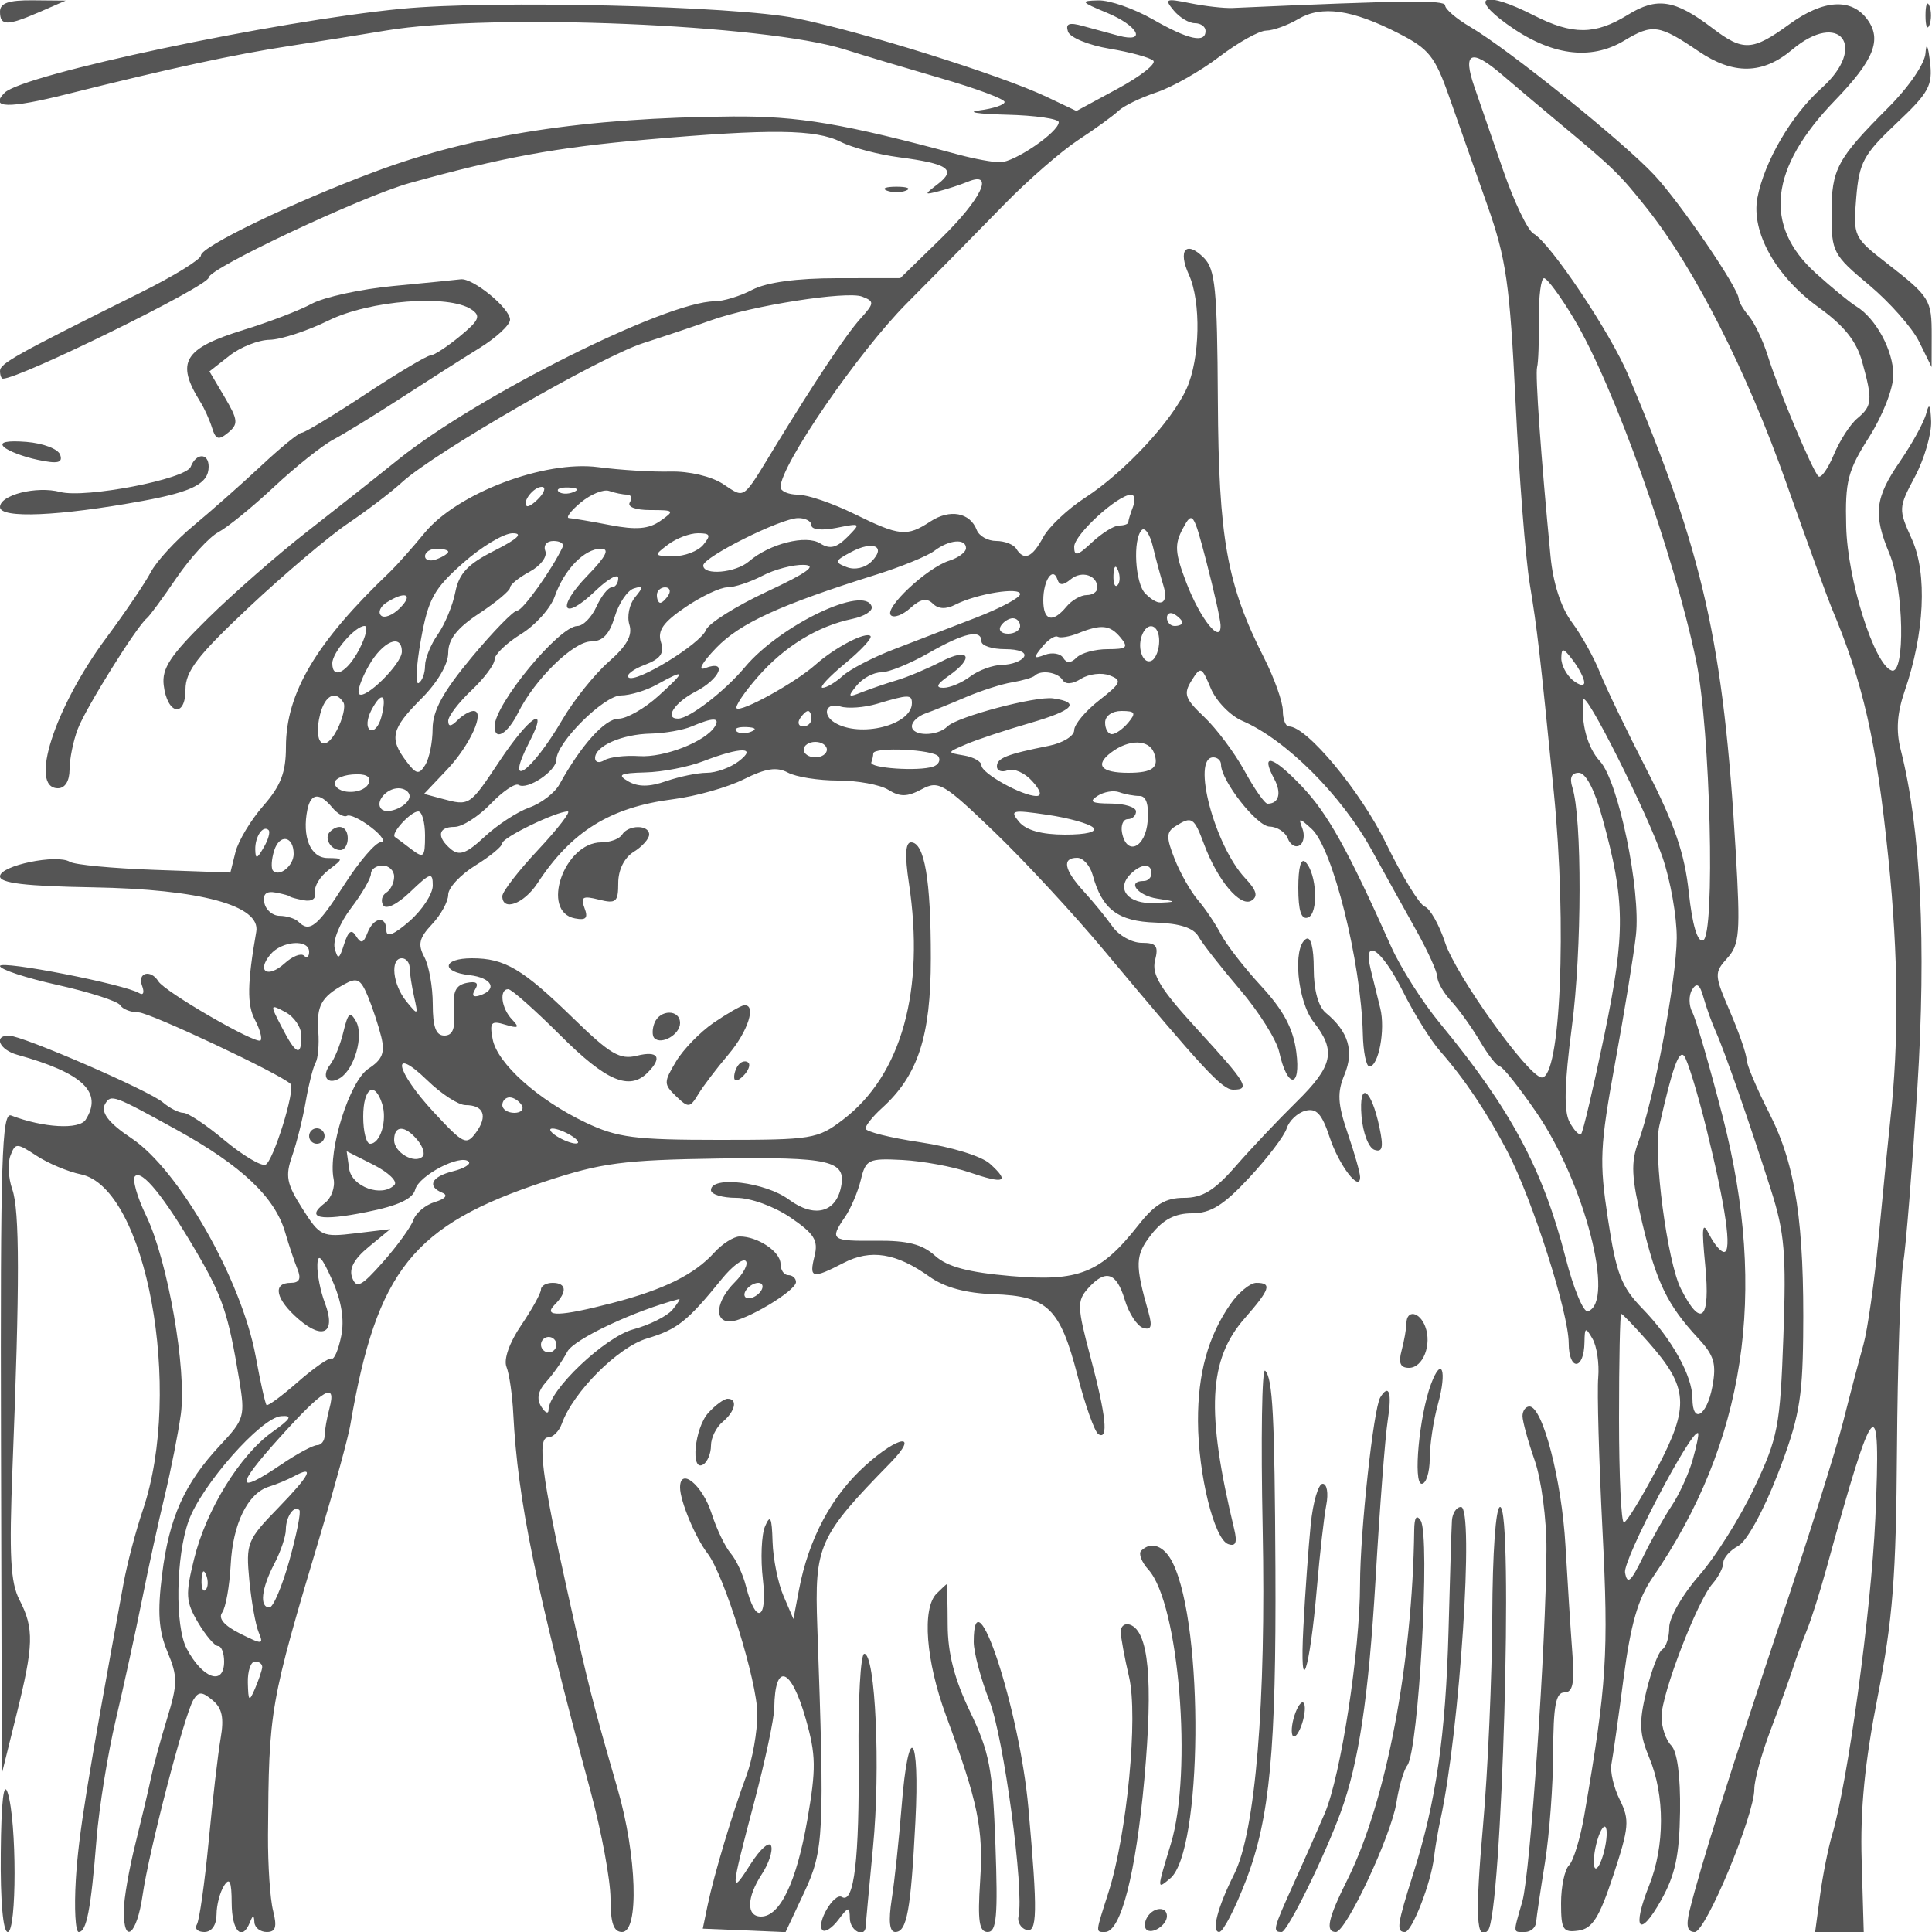 <svg xmlns="http://www.w3.org/2000/svg" version="1.0" width="250" height="250" viewBox="0 0 250 250" preserveAspectRatio="xMidYMid meet">
<g transform="translate(0,250) scale(0.01,-0.01)" fill="#555555" stroke="none">
<path d="M0 24850 c0 -187 90 -188 514 -4 l336 146 -425 4 c-313 3 -425 -36 -425 -146z"/>
<path d="M5200 24887 c-1635 -158 -4902 -849 -5140 -1087 -202 -202 49 -208 806 -18 1334 334 2156 512 2884 624 385 59 948 149 1250 200 1361 227 4907 80 5933 -246 229 -73 788 -240 1241 -372 454 -131 825 -269 825 -307 1 -37 -145 -86 -324 -109 -179 -22 -21 -47 350 -56 371 -9 675 -53 675 -97 0 -127 -573 -519 -759 -519 -92 0 -331 44 -529 97 -1506 406 -2075 502 -2934 496 -1913 -15 -3345 -236 -4628 -715 -1056 -394 -2250 -969 -2250 -1083 0 -51 -349 -266 -775 -478 -1625 -809 -1825 -920 -1825 -1017 0 -55 17 -100 38 -100 220 0 2662 1200 2662 1308 0 118 1981 1050 2600 1223 1191 331 1899 462 3066 563 1612 141 2189 134 2514 -30 148 -75 487 -164 753 -199 634 -83 745 -158 507 -343 -185 -143 -185 -146 10 -96 110 28 279 84 375 123 350 144 174 -225 -350 -736 l-525 -512 -814 -1 c-526 0 -914 -53 -1100 -149 -157 -83 -378 -150 -489 -150 -627 -2 -3072 -1226 -4096 -2049 -275 -222 -807 -642 -1181 -934 -374 -291 -951 -796 -1282 -1122 -485 -477 -595 -645 -570 -861 45 -381 282 -430 282 -58 0 238 155 439 825 1069 454 426 1028 912 1275 1079 248 168 563 407 700 533 420 385 2564 1622 3123 1802 290 93 685 226 877 295 527 190 1758 383 1956 307 162 -63 160 -83 -26 -290 -184 -205 -583 -803 -1113 -1672 -416 -682 -373 -652 -661 -463 -151 99 -438 167 -683 161 -233 -6 -652 20 -932 57 -694 92 -1826 -337 -2248 -852 -159 -194 -361 -420 -447 -503 -953 -907 -1346 -1568 -1346 -2266 0 -330 -67 -503 -293 -761 -161 -184 -323 -453 -360 -599 l-66 -265 -983 35 c-540 19 -1033 66 -1094 104 -169 104 -904 -48 -904 -188 0 -88 333 -127 1199 -142 1396 -24 2176 -236 2117 -574 -117 -668 -121 -947 -17 -1141 64 -121 97 -241 72 -266 -56 -55 -1238 628 -1322 765 -99 160 -276 112 -211 -57 33 -86 17 -129 -35 -97 -186 115 -1803 431 -1803 352 0 -44 337 -155 748 -246 411 -92 774 -209 806 -260 32 -52 139 -94 239 -94 142 0 1840 -799 1967 -926 67 -68 -227 -1013 -326 -1046 -58 -19 -297 124 -530 318 -232 195 -471 354 -531 354 -59 0 -178 61 -265 135 -179 154 -1819 865 -1994 865 -203 0 -121 -185 111 -249 847 -235 1109 -484 884 -839 -83 -132 -548 -106 -965 54 -121 46 -140 -572 -131 -4231 l11 -4285 186 750 c227 911 233 1127 43 1495 -118 228 -136 568 -91 1720 94 2376 93 3321 -3 3595 -51 143 -61 340 -24 436 64 167 80 167 339 -2 149 -98 407 -206 572 -240 846 -173 1329 -2792 802 -4345 -90 -265 -202 -690 -249 -945 -476 -2594 -583 -3256 -618 -3839 -22 -371 -5 -675 37 -675 102 0 158 287 231 1200 33 413 146 1110 250 1550 104 440 256 1138 339 1550 82 413 215 1020 295 1350 79 330 173 803 207 1050 79 572 -169 1990 -449 2569 -118 243 -182 473 -144 511 89 89 375 -263 793 -977 339 -578 414 -802 555 -1653 79 -477 68 -516 -245 -850 -462 -493 -662 -938 -753 -1677 -61 -486 -44 -726 70 -998 134 -320 133 -413 -6 -867 -86 -279 -178 -620 -206 -758 -28 -137 -119 -520 -201 -850 -83 -330 -152 -724 -152 -875 -3 -453 170 -311 243 200 81 568 542 2342 658 2530 67 109 111 108 248 -6 124 -103 150 -229 104 -493 -34 -196 -104 -797 -155 -1335 -52 -539 -120 -1023 -153 -1075 -32 -53 11 -96 97 -96 95 0 157 89 158 225 0 124 45 293 98 375 72 112 97 54 98 -225 2 -364 133 -504 236 -250 40 100 52 100 58 0 4 -69 76 -125 160 -125 116 0 135 65 82 275 -39 151 -68 590 -66 975 11 1644 19 1689 683 3910 183 611 355 1241 382 1400 343 2006 809 2588 2523 3153 730 241 1008 277 2244 296 1443 21 1650 -27 1584 -363 -66 -340 -349 -410 -676 -168 -306 226 -1008 311 -1008 122 0 -55 147 -100 327 -100 185 0 489 -110 701 -254 310 -211 363 -296 312 -500 -72 -289 -32 -299 376 -88 351 182 681 129 1113 -179 196 -139 469 -213 830 -226 697 -24 858 -180 1084 -1052 100 -388 222 -729 270 -759 134 -83 100 239 -105 1008 -169 634 -172 717 -32 875 228 257 371 215 478 -143 53 -176 159 -339 236 -364 105 -34 123 15 73 194 -180 632 -175 745 36 1015 152 193 307 273 526 273 241 0 408 104 739 460 236 253 455 541 486 639 31 99 140 201 241 228 144 37 214 -39 314 -341 120 -365 395 -724 395 -516 0 52 -72 307 -161 566 -130 382 -138 525 -41 759 127 306 51 557 -243 800 -97 82 -155 294 -155 573 0 270 -39 420 -100 382 -177 -109 -112 -808 100 -1077 292 -372 250 -566 -225 -1033 -234 -230 -587 -603 -784 -829 -277 -317 -431 -411 -671 -411 -238 0 -378 -84 -591 -355 -488 -620 -769 -732 -1646 -657 -557 48 -826 120 -985 264 -164 148 -356 197 -759 193 -584 -6 -607 12 -404 308 74 108 166 324 204 479 64 265 97 281 540 258 259 -14 647 -85 862 -159 459 -157 531 -127 269 110 -108 98 -498 218 -900 278 -391 58 -710 138 -710 178 0 39 95 158 211 263 468 423 634 929 634 1940 1 1014 -82 1500 -256 1500 -73 0 -82 -168 -28 -525 210 -1389 -94 -2485 -851 -3062 -330 -252 -398 -263 -1602 -263 -1093 0 -1319 29 -1727 223 -618 293 -1146 766 -1206 1080 -42 218 -20 244 163 188 173 -52 189 -39 87 68 -138 145 -169 391 -48 391 42 0 345 -269 675 -598 591 -591 891 -719 1128 -482 196 196 138 288 -139 219 -219 -55 -346 20 -825 487 -654 637 -885 774 -1309 774 -381 0 -407 -175 -32 -218 291 -34 369 -184 136 -262 -90 -30 -112 -3 -63 77 52 83 16 110 -111 84 -143 -30 -181 -115 -162 -360 19 -230 -17 -321 -125 -321 -109 0 -150 111 -150 407 0 223 -49 497 -109 609 -87 164 -68 246 100 425 115 122 209 294 209 382 0 89 158 258 350 377 193 119 350 249 350 289 0 73 697 411 847 411 44 0 -128 -223 -383 -496 -255 -272 -464 -542 -464 -600 0 -202 279 -100 454 166 441 673 942 984 1755 1088 298 38 710 155 917 259 283 141 425 163 569 86 105 -57 398 -103 650 -103 252 0 544 -54 650 -120 151 -94 244 -93 430 6 221 119 282 83 945 -554 390 -375 1028 -1064 1418 -1532 1293 -1548 1527 -1800 1670 -1800 226 0 178 80 -464 780 -479 523 -593 709 -548 891 48 189 18 229 -172 229 -126 0 -296 94 -377 209 -81 115 -248 320 -372 455 -257 281 -287 436 -86 436 77 0 167 -101 201 -225 121 -442 326 -597 813 -613 316 -11 493 -69 556 -182 51 -92 293 -400 537 -686 244 -286 472 -649 507 -806 105 -478 285 -477 221 1 -40 303 -166 539 -454 851 -219 237 -453 539 -521 671 -68 131 -201 329 -295 439 -95 110 -231 350 -304 534 -111 282 -110 348 9 424 214 135 241 118 372 -233 174 -468 469 -818 613 -729 89 55 67 133 -82 291 -396 422 -697 1563 -412 1563 55 0 100 -42 100 -93 0 -208 462 -799 628 -803 98 -2 204 -71 236 -153 31 -83 100 -123 153 -90 53 32 69 131 36 219 -55 142 -42 141 119 -5 272 -246 640 -1717 663 -2650 5 -234 44 -425 85 -425 119 0 209 478 141 752 -33 136 -89 361 -123 498 -108 439 139 274 414 -275 144 -289 361 -637 482 -775 317 -361 606 -792 873 -1303 324 -623 790 -2081 792 -2478 1 -364 199 -352 204 12 3 196 14 201 104 45 56 -96 89 -321 74 -500 -16 -179 9 -1068 55 -1976 81 -1603 56 -1997 -236 -3692 -51 -297 -140 -588 -197 -645 -56 -56 -103 -277 -103 -490 0 -344 25 -383 225 -355 181 26 270 167 452 718 204 619 212 714 84 973 -79 158 -128 366 -109 464 19 97 90 597 157 1111 92 698 186 1027 374 1300 1202 1748 1497 3683 909 5965 -170 657 -346 1266 -393 1353 -47 87 -48 219 -3 292 61 98 100 70 149 -106 37 -131 108 -328 158 -438 113 -250 443 -1198 713 -2046 177 -553 200 -828 161 -1900 -42 -1163 -69 -1305 -376 -1954 -182 -385 -504 -898 -716 -1139 -212 -242 -385 -543 -385 -669 0 -127 -40 -255 -90 -286 -49 -30 -142 -275 -207 -543 -97 -405 -90 -549 40 -862 201 -481 200 -1139 -2 -1646 -228 -569 -129 -697 152 -197 185 330 239 582 247 1152 6 463 -36 775 -115 855 -69 69 -125 236 -125 372 0 293 462 1495 661 1721 76 87 139 209 139 271 0 63 87 160 193 217 110 59 328 456 511 929 272 706 320 962 329 1775 17 1469 -96 2221 -434 2887 -165 323 -299 641 -299 707 0 65 -96 342 -213 615 -205 476 -207 503 -36 693 159 175 171 326 110 1372 -158 2707 -420 3869 -1393 6176 -233 550 -1006 1705 -1224 1827 -76 43 -253 414 -395 825 -141 411 -308 894 -370 1073 -156 450 -45 502 352 163 185 -158 513 -435 728 -614 729 -607 798 -674 1155 -1124 619 -781 1289 -2102 1801 -3550 273 -770 534 -1490 580 -1600 417 -992 584 -1727 741 -3257 130 -1266 138 -2365 24 -3393 -27 -247 -94 -922 -149 -1500 -55 -577 -144 -1207 -198 -1400 -54 -192 -173 -642 -263 -1000 -91 -357 -458 -1527 -817 -2600 -638 -1910 -1036 -3176 -1170 -3725 -48 -196 -29 -275 67 -275 143 0 773 1513 771 1851 0 111 92 449 206 750 115 302 244 662 289 799 44 138 127 363 183 500 57 138 171 498 254 800 625 2274 710 2361 634 650 -55 -1211 -356 -3412 -561 -4100 -49 -165 -119 -514 -154 -775 l-64 -475 314 0 315 0 -27 925 c-20 660 40 1269 208 2125 195 993 238 1545 249 3200 8 1100 44 2180 80 2400 36 220 118 1244 184 2275 117 1860 44 3354 -216 4375 -62 245 -47 471 51 756 258 748 295 1520 95 1964 -177 393 -177 407 40 815 121 228 214 550 208 715 -9 214 -27 243 -63 101 -27 -110 -180 -388 -338 -619 -327 -474 -351 -687 -138 -1197 186 -446 207 -1571 28 -1511 -225 75 -571 1171 -588 1864 -15 586 19 720 297 1157 176 278 313 629 313 802 0 317 -227 736 -483 891 -79 48 -313 240 -520 427 -682 615 -599 1359 247 2235 505 523 611 787 420 1048 -206 281 -568 260 -1009 -61 -478 -348 -598 -354 -996 -51 -486 370 -718 406 -1097 171 -420 -259 -713 -261 -1212 -7 -636 324 -855 254 -350 -112 560 -405 1078 -478 1518 -213 366 220 451 208 961 -138 452 -307 831 -300 1212 21 615 517 981 40 381 -497 -391 -350 -742 -952 -831 -1421 -83 -444 240 -1020 795 -1419 326 -235 486 -434 560 -700 138 -498 132 -573 -61 -734 -92 -75 -229 -288 -306 -473 -78 -185 -167 -309 -199 -277 -80 79 -521 1130 -656 1563 -61 193 -169 421 -242 508 -73 87 -132 187 -132 223 0 135 -749 1234 -1092 1603 -403 432 -1889 1629 -2383 1918 -179 105 -325 230 -325 278 0 72 -523 66 -2750 -33 -110 -5 -357 23 -550 62 -317 64 -337 56 -212 -94 75 -91 198 -165 274 -165 76 0 138 -45 138 -100 0 -163 -222 -114 -685 151 -240 137 -555 247 -700 244 -242 -5 -233 -19 110 -161 405 -168 520 -394 150 -296 -124 33 -332 90 -463 126 -178 50 -227 31 -192 -73 25 -76 267 -176 538 -221 271 -45 525 -115 566 -155 41 -40 -167 -203 -461 -362 l-534 -289 -390 185 c-587 279 -2393 845 -3239 1015 -800 161 -3930 236 -5100 123z m12897 -318 c394 -201 472 -298 656 -823 115 -328 336 -956 491 -1396 247 -700 292 -1018 367 -2550 46 -962 129 -2020 183 -2350 99 -604 130 -872 312 -2700 172 -1730 87 -3712 -158 -3692 -175 15 -1108 1318 -1249 1746 -76 230 -194 439 -263 465 -69 27 -294 393 -499 815 -331 678 -1026 1516 -1258 1516 -43 0 -79 91 -79 203 0 112 -109 418 -241 680 -483 952 -590 1548 -600 3338 -8 1442 -33 1696 -182 1844 -228 228 -339 102 -193 -219 160 -352 145 -1087 -29 -1474 -192 -424 -804 -1082 -1315 -1413 -225 -146 -469 -377 -542 -512 -141 -263 -248 -309 -348 -147 -34 55 -151 100 -259 100 -109 0 -222 64 -252 142 -87 227 -348 275 -600 110 -305 -200 -397 -191 -989 100 -275 135 -601 247 -725 247 -124 1 -225 45 -225 98 0 281 1006 1746 1632 2376 395 397 966 976 1268 1287 303 310 730 682 950 827 220 144 456 315 524 380 68 64 289 171 491 238 202 67 566 273 809 458 243 185 517 339 609 341 92 1 280 69 417 150 304 179 695 123 1297 -185z m2272 -3698 c514 -858 1288 -3027 1579 -4421 185 -884 250 -3563 89 -3619 -72 -25 -138 199 -184 621 -53 502 -184 883 -541 1580 -259 505 -534 1075 -610 1268 -77 193 -240 485 -363 650 -140 189 -242 503 -275 850 -125 1296 -200 2357 -174 2450 16 55 26 336 23 625 -3 289 27 525 67 525 40 0 216 -238 389 -529z m-13390 -2311 c-71 -77 -145 -125 -164 -107 -59 57 91 247 195 247 54 0 40 -63 -31 -140z m440 72 c-72 -29 -159 -26 -192 8 -33 33 26 56 131 52 117 -5 141 -28 61 -60z m695 -32 c54 0 70 -45 36 -100 -36 -59 73 -100 266 -100 311 0 318 -8 128 -141 -150 -105 -313 -118 -647 -54 -246 48 -486 88 -533 91 -47 2 20 93 150 201 130 108 296 176 369 150 73 -26 177 -47 231 -47z m6547 -158 c-34 -87 -61 -177 -61 -200 0 -23 -53 -42 -119 -42 -65 0 -222 -98 -350 -217 -188 -177 -231 -188 -231 -58 0 156 563 672 736 674 47 1 58 -70 25 -157z m1133 -1529 c11 -264 -262 74 -443 548 -148 387 -155 495 -45 700 124 231 138 212 306 -434 97 -373 179 -739 182 -814z m-5294 1290 c0 -57 136 -71 325 -33 315 63 319 60 139 -120 -140 -140 -226 -160 -350 -82 -183 116 -655 -3 -922 -232 -173 -149 -592 -186 -592 -53 0 109 998 608 1225 613 96 2 175 -40 175 -93z m4554 -778 c75 -244 -42 -297 -234 -105 -132 132 -164 703 -46 821 41 41 105 -53 143 -208 37 -156 99 -384 137 -508z m-8656 450 c-345 -174 -458 -295 -506 -536 -33 -171 -135 -417 -226 -547 -92 -130 -166 -314 -166 -408 0 -95 -37 -195 -82 -223 -45 -28 -32 223 28 558 96 531 166 659 545 995 239 212 528 386 643 386 141 0 65 -73 -236 -225z m2702 75 c-68 -82 -243 -149 -387 -147 -253 3 -256 9 -69 150 107 81 281 147 387 147 161 0 172 -25 69 -150z m-1818 -25 c-134 -288 -517 -825 -588 -825 -48 0 -313 -272 -590 -605 -372 -447 -504 -689 -506 -925 0 -176 -44 -387 -96 -470 -81 -128 -116 -121 -245 50 -223 296 -193 420 193 807 210 209 350 448 350 595 0 175 114 321 400 510 220 145 400 296 400 334 0 39 114 131 253 206 140 75 231 194 204 267 -29 73 17 131 104 131 86 0 140 -34 121 -75z m3995 -191 c-83 -83 -216 -113 -321 -72 -162 62 -157 81 56 194 287 154 461 74 265 -122z m1223 173 c0 -52 -99 -125 -219 -163 -286 -91 -844 -614 -753 -705 39 -39 153 3 253 94 130 117 212 134 290 56 71 -71 171 -75 293 -12 274 140 836 231 836 135 0 -46 -259 -184 -575 -306 -316 -122 -794 -306 -1063 -410 -268 -103 -564 -257 -658 -342 -93 -85 -210 -154 -260 -154 -49 0 80 140 288 312 208 171 357 332 332 358 -61 61 -461 -148 -714 -373 -262 -233 -961 -619 -1018 -562 -24 24 100 209 277 410 344 392 771 653 1221 747 154 32 266 103 250 158 -86 287 -1184 -237 -1641 -783 -262 -313 -719 -665 -864 -666 -183 -2 -48 208 225 349 319 165 423 418 125 305 -102 -40 -42 70 145 264 310 320 825 555 2070 946 324 102 661 240 750 307 192 146 410 164 410 35z m-6700 -46 c0 -22 -67 -66 -150 -97 -82 -32 -150 -14 -150 39 0 53 68 97 150 97 83 0 150 -18 150 -39z m1801 -310 c-410 -423 -321 -603 100 -200 164 158 299 233 299 168 0 -66 -38 -119 -84 -119 -46 0 -135 -112 -198 -250 -62 -137 -173 -250 -246 -250 -236 0 -1072 -1012 -1072 -1299 0 -195 167 -99 303 174 217 436 717 925 946 925 149 0 237 92 305 318 53 176 164 340 246 367 127 40 130 23 17 -114 -74 -89 -106 -248 -73 -353 44 -138 -32 -275 -268 -482 -181 -159 -450 -494 -597 -745 -411 -701 -763 -937 -426 -286 257 498 -3 327 -390 -255 -387 -582 -385 -582 -745 -485 l-231 62 295 311 c301 317 502 762 345 762 -48 0 -141 -54 -207 -120 -83 -83 -120 -86 -120 -8 0 61 135 238 300 394 165 156 300 336 300 401 0 64 154 212 341 328 188 115 385 336 438 489 121 345 383 616 598 616 116 0 67 -99 -176 -349z m2322 -207 c-400 -187 -754 -410 -787 -495 -70 -182 -918 -700 -1004 -614 -33 33 62 106 211 162 205 78 256 150 209 296 -46 147 30 256 317 450 207 141 452 257 543 257 91 0 294 67 452 149 157 83 399 146 536 142 181 -5 50 -101 -477 -347z m4537 83 c-33 -33 -56 26 -52 131 5 117 28 141 60 61 29 -72 26 -159 -8 -192z m-605 77 c142 118 345 53 345 -110 0 -52 -62 -94 -138 -94 -76 0 -194 -67 -262 -150 -180 -217 -300 -184 -300 83 0 259 125 442 183 269 26 -80 74 -79 172 2z m-5205 -204 c-34 -55 -82 -100 -106 -100 -24 0 -44 45 -44 100 0 55 48 100 106 100 58 0 78 -45 44 -100z m-3476 -169 c-93 -93 -203 -136 -244 -95 -41 41 -8 117 73 168 243 154 352 108 171 -73z m10126 -187 c0 -24 -45 -44 -100 -44 -55 0 -100 48 -100 106 0 58 45 78 100 44 55 -34 100 -82 100 -106z m-2100 -44 c0 -55 -70 -100 -156 -100 -86 0 -128 45 -94 100 34 55 104 100 156 100 52 0 94 -45 94 -100z m-8550 -300 c-156 -301 -350 -402 -350 -183 0 141 296 483 418 483 48 0 17 -135 -68 -300z m9850 150 c106 -128 81 -150 -168 -150 -160 0 -341 -49 -401 -109 -75 -75 -129 -76 -173 -4 -35 57 -142 75 -236 40 -150 -56 -154 -43 -36 103 75 92 165 151 200 131 35 -20 154 0 264 44 301 121 413 110 550 -55z m500 -44 c0 -107 -41 -220 -91 -251 -110 -67 -198 144 -134 320 72 194 225 147 225 -69z m-2300 -6 c0 -55 138 -100 306 -100 178 0 280 -42 244 -100 -34 -55 -160 -101 -281 -103 -120 -2 -306 -69 -413 -150 -107 -81 -263 -147 -347 -147 -108 0 -88 46 69 156 337 236 265 372 -97 184 -176 -91 -434 -200 -575 -242 -141 -42 -346 -113 -456 -156 -178 -71 -185 -61 -63 89 76 93 217 169 315 169 98 0 373 112 613 249 463 265 685 314 685 151z m-7500 -133 c0 -155 -475 -626 -553 -548 -29 30 27 195 125 367 181 318 428 423 428 181z m15300 -398 c0 -52 -67 -37 -150 31 -82 68 -149 198 -147 287 3 137 27 132 150 -31 81 -107 147 -236 147 -287z m-4424 -497 c564 -243 1282 -960 1674 -1672 165 -300 424 -767 575 -1037 151 -270 275 -543 275 -608 0 -64 81 -205 180 -311 99 -107 266 -340 372 -519 105 -179 220 -325 256 -325 35 0 249 -269 475 -598 621 -906 1021 -2453 664 -2570 -56 -19 -186 293 -288 692 -295 1149 -709 1922 -1622 3030 -229 276 -515 726 -637 1000 -562 1258 -821 1723 -1159 2076 -375 393 -536 434 -353 92 99 -184 61 -322 -86 -322 -36 0 -170 191 -298 425 -128 234 -363 547 -521 697 -250 236 -272 298 -165 470 119 190 130 185 250 -100 69 -164 253 -354 408 -420z m-7553 325 c-179 -163 -413 -297 -519 -297 -177 0 -485 -343 -765 -850 -60 -110 -236 -245 -391 -300 -154 -55 -414 -225 -577 -377 -231 -216 -326 -252 -434 -163 -191 159 -171 290 44 290 100 0 309 133 466 296 156 163 320 274 364 247 114 -70 489 181 489 328 0 218 614 829 835 830 118 1 328 64 465 141 377 209 382 181 23 -145z m5226 205 c38 -62 126 -57 242 16 101 62 266 82 368 42 165 -63 150 -98 -137 -323 -177 -138 -322 -312 -322 -386 0 -74 -146 -165 -325 -201 -551 -110 -675 -160 -675 -267 0 -58 63 -80 141 -50 77 29 219 -33 315 -140 109 -120 130 -193 55 -193 -184 0 -711 293 -711 396 0 49 -101 107 -225 128 -224 38 -224 38 25 145 138 60 513 184 834 277 558 162 653 265 294 317 -223 33 -1242 -237 -1368 -363 -131 -131 -460 -129 -460 3 0 57 79 131 175 165 96 34 333 129 525 212 193 82 462 169 598 191 137 23 268 62 292 86 78 78 297 45 359 -55z m-9305 -292 c30 -49 -8 -210 -84 -357 -162 -313 -312 -173 -218 203 63 247 200 318 302 154z m491 -188 c-32 -121 -98 -195 -147 -165 -50 31 -41 144 20 258 134 251 203 200 127 -93z m6865 180 c0 -285 -672 -454 -1000 -252 -169 105 -110 267 75 208 96 -30 310 -14 475 35 406 122 450 122 450 9z m9712 -1993 c103 -297 187 -770 185 -1050 -4 -541 -296 -2091 -497 -2636 -99 -268 -90 -455 51 -1050 184 -770 326 -1062 724 -1491 207 -223 238 -329 183 -625 -72 -382 -258 -492 -258 -152 0 290 -268 772 -645 1160 -276 285 -340 450 -448 1159 -114 749 -105 937 93 2026 121 660 242 1403 269 1650 65 581 -227 1992 -466 2250 -162 175 -249 498 -214 793 18 148 817 -1441 1023 -2034z m-11012 1791 c0 -55 -48 -100 -106 -100 -58 0 -78 45 -44 100 34 55 82 100 106 100 24 0 44 -45 44 -100z m4100 -50 c-68 -82 -164 -150 -212 -150 -49 0 -88 68 -88 150 0 86 90 150 212 150 178 0 192 -25 88 -150z m-5350 -51 c-121 -196 -656 -405 -980 -383 -180 12 -382 -12 -449 -53 -66 -41 -121 -29 -121 28 0 155 348 308 718 316 183 4 422 46 532 93 276 118 373 118 300 -1z m469 -67 c-72 -29 -159 -26 -192 8 -33 33 26 56 131 52 117 -5 141 -28 61 -60z m981 -232 c0 -55 -67 -100 -150 -100 -82 0 -150 45 -150 100 0 55 68 100 150 100 83 0 150 -45 150 -100z m4232 -40 c73 -191 -15 -260 -332 -260 -352 0 -437 100 -223 262 228 174 488 173 555 -2z m-5376 -113 c-107 -81 -291 -147 -410 -147 -119 0 -355 -49 -526 -108 -217 -76 -363 -76 -490 -3 -148 86 -110 107 220 116 220 5 558 71 750 145 488 188 707 187 456 -3z m2588 63 c30 -49 -1 -108 -70 -130 -189 -64 -827 -20 -799 55 14 36 25 88 25 115 0 89 787 53 844 -40z m-7369 -335 c-50 -151 -394 -167 -443 -22 -19 57 83 113 225 125 169 14 245 -22 218 -103z m15957 -450 c299 -1081 303 -1491 29 -2815 -142 -682 -277 -1259 -301 -1283 -24 -24 -92 45 -150 154 -76 142 -67 491 30 1234 130 987 133 2696 6 3097 -39 124 -11 188 84 188 90 0 203 -216 302 -575z m-15432 272 c0 -120 -282 -248 -364 -166 -88 88 61 269 220 269 79 0 144 -46 144 -103z m9447 3 c85 0 121 -112 104 -325 -27 -346 -273 -457 -332 -150 -18 96 15 175 74 175 59 0 107 45 107 100 0 55 -146 101 -325 102 -247 1 -289 24 -175 98 82 54 210 76 283 49 73 -27 192 -49 264 -49z m-10448 -149 c68 -82 154 -130 190 -108 37 23 178 -44 314 -149 136 -104 192 -191 125 -192 -67 -1 -280 -249 -474 -552 -346 -541 -448 -623 -594 -476 -41 40 -149 74 -240 75 -92 0 -181 76 -199 168 -23 115 24 156 148 133 100 -19 181 -42 181 -50 0 -8 80 -31 177 -49 108 -21 167 19 150 102 -15 75 63 204 173 288 199 152 199 153 -13 156 -220 3 -331 275 -259 628 45 214 157 223 321 26z m1201 -363 c0 -282 -17 -299 -175 -179 -96 74 -193 146 -214 160 -62 41 203 331 301 331 49 0 88 -141 88 -312z m8645 104 c58 -56 -83 -92 -363 -92 -303 0 -504 56 -595 165 -125 151 -94 159 363 92 275 -40 543 -115 595 -165z m-10733 -259 c-87 -150 -106 -155 -109 -25 -3 169 102 320 173 250 23 -24 -5 -125 -64 -225z m388 -83 c0 -152 -182 -301 -266 -218 -29 29 -22 147 14 262 70 221 252 190 252 -44z m1300 -294 c0 -79 -46 -172 -102 -207 -56 -35 -73 -108 -39 -164 37 -59 185 15 352 176 260 249 289 257 289 80 0 -108 -135 -315 -300 -460 -200 -175 -300 -216 -300 -122 0 197 -165 176 -245 -31 -51 -134 -84 -143 -147 -42 -59 96 -100 68 -155 -103 -63 -199 -81 -207 -122 -53 -26 100 67 330 211 518 142 186 258 387 258 445 0 59 68 107 150 107 83 0 150 -65 150 -144z m9800 44 c0 -55 -45 -100 -100 -100 -225 0 -80 -190 175 -228 264 -40 263 -43 -39 -57 -337 -16 -500 181 -308 373 139 139 272 145 272 12z m-10900 -1017 c0 -64 -30 -86 -67 -49 -37 36 -149 -8 -250 -100 -218 -197 -367 -106 -185 114 149 179 502 204 502 35z m1301 -208 c1 -69 27 -237 58 -375 54 -241 50 -243 -102 -56 -176 217 -211 556 -57 556 55 0 101 -56 101 -125z m-368 -889 c51 -208 16 -296 -166 -415 -243 -160 -525 -1055 -450 -1426 22 -107 -29 -248 -113 -312 -259 -197 -65 -239 543 -116 405 81 594 169 626 291 48 182 589 464 692 360 32 -32 -59 -88 -203 -124 -280 -70 -341 -195 -137 -279 76 -31 38 -78 -97 -119 -122 -37 -247 -141 -278 -232 -32 -90 -208 -334 -392 -542 -281 -318 -345 -351 -400 -207 -45 117 23 244 213 400 l279 230 -450 -54 c-433 -52 -459 -40 -688 321 -204 321 -223 420 -131 682 59 168 138 486 176 706 38 220 95 444 127 499 31 54 47 234 35 400 -25 335 37 449 331 612 171 95 215 73 309 -150 60 -144 138 -380 174 -525z m-1033 10 c0 -275 -70 -245 -253 111 -156 300 -155 304 47 196 113 -60 206 -198 206 -307z m18180 -1196 c252 -1022 335 -1600 229 -1600 -43 0 -129 101 -191 225 -91 181 -101 102 -52 -400 68 -706 -53 -820 -316 -300 -175 346 -360 1747 -278 2109 170 750 252 981 320 904 42 -49 172 -470 288 -938z m-16056 300 c236 0 290 -142 136 -354 -125 -171 -161 -154 -546 261 -497 535 -568 881 -84 413 181 -176 403 -320 494 -320z m-1078 14 c67 -213 -24 -514 -157 -514 -49 0 -89 158 -89 350 0 373 148 472 246 164z m-2659 -334 c840 -464 1272 -873 1404 -1330 48 -165 120 -379 159 -475 50 -124 24 -175 -89 -175 -242 0 -194 -216 107 -474 318 -273 482 -169 336 214 -57 150 -101 371 -97 492 5 161 55 110 190 -193 123 -276 162 -517 118 -730 -36 -176 -91 -305 -123 -289 -32 17 -228 -119 -436 -301 -207 -182 -391 -317 -407 -300 -17 17 -80 299 -140 627 -183 994 -993 2417 -1609 2826 -298 198 -405 340 -337 448 75 122 108 110 924 -340z m4463 320 c34 -55 -8 -100 -94 -100 -86 0 -156 45 -156 100 0 55 42 100 94 100 52 0 122 -45 156 -100z m-1348 -452 c70 -84 100 -180 67 -213 -103 -102 -369 51 -369 212 0 196 140 196 302 1z m1998 52 c83 -53 105 -97 50 -97 -55 0 -167 44 -250 97 -82 53 -105 97 -50 97 55 0 168 -44 250 -97z m-2296 -633 c-160 -166 -553 -25 -586 210 l-32 226 349 -176 c192 -98 313 -215 269 -260z m16224 -2032 c521 -589 538 -831 113 -1638 -201 -383 -394 -697 -428 -697 -35 0 -63 607 -63 1350 0 742 13 1350 28 1350 15 0 173 -164 350 -365z m-17065 -860 c-33 -124 -61 -281 -62 -350 0 -69 -44 -125 -97 -125 -52 0 -261 -112 -464 -250 -591 -401 -599 -292 -25 344 575 638 743 737 648 381z m-739 -305 c-418 -297 -857 -1008 -1012 -1641 -115 -464 -109 -553 51 -825 99 -167 215 -304 259 -304 43 0 78 -90 78 -200 0 -320 -279 -223 -485 168 -153 290 -139 1191 25 1650 166 464 937 1338 1197 1357 154 12 129 -33 -113 -205z m18378 -364 c-52 -182 -175 -449 -272 -593 -97 -145 -264 -443 -371 -663 -155 -320 -202 -360 -231 -199 -29 164 864 1868 945 1804 13 -10 -19 -167 -71 -349z m-18304 -620 c-401 -413 -417 -454 -372 -934 27 -276 81 -579 121 -674 67 -161 51 -162 -242 -16 -205 103 -285 197 -230 272 46 64 95 341 110 616 27 534 221 928 496 1013 93 28 236 88 319 132 281 152 217 23 -202 -409z m147 -677 c-94 -335 -210 -609 -258 -609 -132 0 -105 244 62 564 83 157 150 357 150 444 1 168 107 320 175 251 23 -23 -36 -315 -129 -650z m-1085 -382 c-33 -33 -56 26 -52 131 5 117 28 141 60 61 29 -72 26 -159 -8 -192z m733 -1002 c-4 -41 -46 -165 -93 -275 -76 -177 -87 -169 -93 75 -4 151 38 275 93 275 55 0 97 -34 93 -75z m17364 -2382 c-37 -147 -89 -244 -117 -217 -27 28 -20 170 17 317 37 146 90 244 117 216 28 -27 20 -170 -17 -316z"/>
<path d="M4269 14236 c-80 -80 11 -236 137 -236 52 0 94 68 94 150 0 155 -118 199 -231 86z"/>
<path d="M4444 11649 c-39 -165 -117 -356 -172 -426 -120 -153 -32 -272 128 -173 187 115 310 549 208 732 -77 137 -104 115 -164 -133z"/>
<path d="M4000 10300 c0 -55 45 -100 100 -100 55 0 100 45 100 100 0 55 -45 100 -100 100 -55 0 -100 -45 -100 -100z"/>
<path d="M24916 24800 c0 -137 22 -194 50 -125 28 69 28 181 0 250 -28 69 -50 13 -50 -125z"/>
<path d="M24916 24312 c-9 -135 -216 -438 -478 -700 -667 -668 -738 -799 -738 -1375 0 -498 19 -535 487 -926 267 -224 559 -554 647 -734 l161 -327 1 400 c1 474 -19 506 -582 945 -429 333 -435 348 -394 849 38 455 94 558 519 960 424 400 472 489 435 798 -26 214 -48 257 -58 110z"/>
<path d="M11475 22534 c69 -28 181 -28 250 0 69 28 13 50 -125 50 -137 0 -194 -22 -125 -50z"/>
<path d="M5087 21299 c-419 -40 -891 -143 -1050 -228 -158 -86 -553 -238 -879 -338 -782 -242 -888 -416 -566 -933 52 -82 120 -234 152 -336 48 -154 85 -164 209 -62 133 111 128 164 -46 459 l-197 333 259 203 c142 112 376 204 519 206 144 2 487 114 762 249 533 263 1555 342 1850 144 126 -85 102 -140 -150 -348 -165 -136 -336 -247 -381 -248 -44 0 -421 -225 -838 -500 -417 -275 -789 -500 -827 -500 -38 0 -272 -191 -522 -425 -250 -234 -644 -582 -876 -775 -232 -192 -482 -464 -555 -604 -74 -140 -333 -523 -576 -850 -671 -905 -1005 -1946 -625 -1946 92 0 150 94 150 243 0 134 48 371 107 525 103 271 763 1329 893 1432 35 28 208 263 385 524 178 260 421 526 541 590 120 64 445 329 721 587 277 259 621 533 765 610 144 76 539 319 878 539 339 220 794 510 1013 645 218 135 397 300 397 368 0 148 -482 543 -638 523 -62 -8 -455 -47 -875 -87z"/>
<path d="M50 19217 c55 -53 252 -128 437 -167 260 -55 327 -40 292 64 -25 76 -219 150 -437 168 -253 20 -356 -3 -292 -65z"/>
<path d="M2468 18960 c-62 -160 -1363 -411 -1689 -326 -306 81 -779 -38 -779 -195 0 -152 766 -119 1850 80 645 119 850 226 850 443 0 180 -163 178 -232 -2z"/>
<path d="M8050 14200 c-34 -55 -155 -100 -269 -100 -481 0 -792 -899 -341 -984 144 -28 173 5 123 135 -54 142 -22 161 186 108 223 -56 251 -32 251 215 0 170 78 327 200 403 110 68 200 169 200 224 0 129 -270 128 -350 -1z"/>
<path d="M16800 13512 c0 -300 38 -415 125 -385 139 49 116 567 -32 718 -58 59 -93 -67 -93 -333z"/>
<path d="M9235 11766 c-174 -119 -393 -344 -487 -501 -161 -269 -161 -294 0 -450 160 -154 180 -152 287 25 63 105 239 336 390 514 257 302 369 658 200 637 -41 -6 -217 -107 -390 -225z"/>
<path d="M8468 11760 c-30 -77 -30 -164 -1 -193 92 -92 333 48 333 194 0 181 -263 180 -332 -1z"/>
<path d="M9567 11233 c-37 -36 -67 -113 -67 -170 0 -62 47 -56 118 15 65 65 95 142 67 170 -28 29 -82 22 -118 -15z"/>
<path d="M17618 10558 c18 -218 92 -412 168 -437 104 -35 119 32 64 292 -108 510 -269 611 -232 145z"/>
<path d="M9241 8790 c-254 -281 -650 -477 -1307 -648 -691 -180 -919 -187 -754 -22 163 163 151 280 -30 280 -82 0 -150 -39 -150 -86 0 -47 -115 -256 -256 -463 -153 -225 -229 -442 -190 -539 36 -89 76 -365 88 -612 58 -1116 285 -2226 1004 -4895 140 -519 254 -1138 254 -1375 0 -316 40 -430 150 -430 222 0 191 988 -58 1850 -320 1106 -377 1330 -648 2550 -334 1499 -397 2000 -251 2000 62 0 141 79 176 175 146 411 726 992 1103 1105 392 117 524 222 968 770 134 165 273 270 310 233 37 -36 -27 -160 -142 -275 -240 -240 -274 -508 -64 -508 192 0 856 396 856 510 0 49 -45 90 -100 90 -55 0 -100 66 -100 146 0 157 -295 354 -528 354 -78 0 -227 -95 -331 -210z m609 -490 c-34 -55 -107 -100 -162 -100 -55 0 -72 45 -38 100 34 55 107 100 162 100 55 0 72 -45 38 -100z m-1149 -249 c-69 -82 -296 -196 -507 -253 -368 -99 -1092 -787 -1096 -1041 0 -59 -43 -41 -94 41 -64 101 -43 204 67 325 89 98 210 272 270 386 85 162 868 531 1446 681 21 6 -18 -57 -86 -139z m-1501 -451 c0 -55 -45 -100 -100 -100 -55 0 -100 45 -100 100 0 55 45 100 100 100 55 0 100 -45 100 -100z"/>
<path d="M15922 8125 c-289 -416 -422 -894 -420 -1515 2 -686 210 -1531 392 -1591 97 -33 118 21 77 193 -368 1525 -334 2195 136 2730 329 376 356 458 150 458 -79 0 -230 -124 -335 -275z"/>
<path d="M18199 7875 c-1 -69 -29 -226 -62 -350 -44 -162 -17 -225 95 -225 182 0 300 301 210 536 -74 193 -241 220 -243 39z"/>
<path d="M16339 5221 c45 -2247 -93 -3920 -368 -4471 -217 -432 -299 -750 -194 -750 50 0 207 304 349 675 306 799 389 1690 378 4025 -10 1985 -35 2464 -133 2563 -42 41 -56 -878 -32 -2042z"/>
<path d="M18517 7089 c-152 -410 -234 -1289 -120 -1289 56 0 103 146 104 325 0 179 48 498 107 709 119 429 48 628 -91 255z"/>
<path d="M17861 6918 c-88 -143 -261 -1738 -262 -2415 0 -865 -249 -2481 -456 -2966 -91 -213 -273 -624 -404 -914 -266 -588 -275 -623 -154 -623 74 0 551 968 764 1550 234 641 361 1490 450 3000 54 935 126 1869 159 2075 56 354 16 476 -97 293z"/>
<path d="M9165 6717 c-177 -196 -234 -771 -65 -667 55 34 100 144 100 244 0 100 68 238 150 306 164 136 200 300 65 300 -46 0 -158 -82 -250 -183z"/>
<path d="M19701 6675 c1 -69 72 -327 158 -573 86 -248 154 -762 152 -1152 -6 -1233 -210 -4196 -312 -4554 -122 -426 -125 -396 34 -396 74 0 138 56 144 125 6 69 57 418 115 775 57 358 105 999 106 1425 2 604 34 775 145 775 110 0 134 118 102 525 -22 289 -61 908 -88 1375 -48 848 -295 1800 -466 1800 -50 0 -90 -56 -90 -125z"/>
<path d="M11195 6034 c-437 -395 -731 -947 -856 -1605 l-72 -379 -129 300 c-71 165 -134 480 -141 700 -9 317 -29 359 -97 200 -47 -110 -60 -421 -28 -690 62 -528 -93 -589 -219 -86 -38 152 -127 344 -198 426 -71 83 -183 315 -247 516 -118 368 -408 606 -408 336 0 -175 198 -649 355 -852 216 -279 645 -1661 645 -2080 0 -229 -63 -586 -140 -793 -181 -485 -423 -1293 -503 -1680 l-63 -304 535 -22 536 -23 243 518 c253 541 263 749 168 3434 -37 1053 13 1166 947 2122 380 390 111 358 -328 -38z m-769 -3275 c134 -470 136 -644 21 -1307 -140 -806 -353 -1252 -599 -1252 -193 0 -188 246 11 550 88 134 142 297 120 363 -22 65 -138 -35 -258 -222 -276 -433 -275 -396 37 783 142 537 260 1089 261 1226 8 600 217 527 407 -141z"/>
<path d="M16961 5275 c-29 -289 -72 -885 -95 -1325 -52 -977 81 -592 175 507 37 436 92 917 121 1068 30 154 9 275 -47 275 -55 0 -125 -236 -154 -525z"/>
<path d="M18788 5325 c-6 -96 -26 -737 -44 -1425 -37 -1354 -161 -2215 -456 -3144 -210 -664 -223 -756 -108 -756 91 0 340 640 376 967 14 120 52 345 86 500 248 1148 436 4033 263 4033 -58 0 -110 -79 -117 -175z"/>
<path d="M19310 4079 c-4 -782 -57 -1999 -120 -2705 -103 -1165 -87 -1505 63 -1355 181 181 334 5481 158 5481 -56 0 -98 -583 -101 -1421z"/>
<path d="M18300 5200 c-22 -1725 -365 -3522 -864 -4522 -251 -501 -290 -678 -150 -678 133 0 719 1253 784 1675 32 206 95 422 140 480 148 190 300 2968 174 3168 -54 84 -82 43 -84 -123z"/>
<path d="M14766 4933 c-36 -37 6 -147 95 -245 395 -437 573 -2614 290 -3547 -183 -603 -182 -592 -9 -448 417 346 441 3251 34 4082 -108 222 -279 288 -410 158z"/>
<path d="M12120 4380 c-192 -192 -140 -872 121 -1578 416 -1130 485 -1462 442 -2141 -34 -521 -13 -661 98 -661 115 0 133 206 100 1125 -36 986 -76 1199 -328 1725 -203 422 -289 755 -290 1125 -1 289 -7 525 -13 525 -5 0 -64 -54 -130 -120z"/>
<path d="M12600 3754 c0 -136 92 -480 204 -765 184 -467 452 -2459 375 -2788 -16 -69 27 -147 96 -172 149 -54 154 217 32 1579 -114 1276 -707 3076 -707 2146z"/>
<path d="M14502 3883 c2 -73 50 -335 108 -583 120 -511 -27 -2042 -268 -2793 -169 -527 -167 -507 -43 -507 205 0 398 752 509 1979 115 1285 56 1916 -188 1998 -66 22 -119 -20 -118 -94z"/>
<path d="M11110 2275 c12 -1327 -58 -1919 -216 -1822 -100 62 -337 -343 -251 -429 32 -33 125 27 205 133 132 175 146 177 149 18 3 -165 200 -261 206 -100 1 41 44 503 94 1025 99 1012 31 2500 -113 2500 -48 0 -81 -596 -74 -1325z"/>
<path d="M16750 2800 c-38 -118 -46 -238 -18 -265 27 -28 80 47 118 165 38 118 46 238 18 265 -27 28 -80 -47 -118 -165z"/>
<path d="M11667 1625 c-34 -426 -91 -966 -128 -1200 -44 -285 -29 -425 46 -425 150 0 201 276 260 1425 60 1154 -89 1321 -178 200z"/>
<path d="M10 1025 c-6 -623 29 -1025 90 -1025 118 0 118 1430 0 1800 -52 163 -84 -107 -90 -775z"/>
<path d="M14846 193 c-36 -58 -42 -130 -13 -160 72 -71 267 55 267 173 0 128 -173 119 -254 -13z"/>
</g>
</svg>
